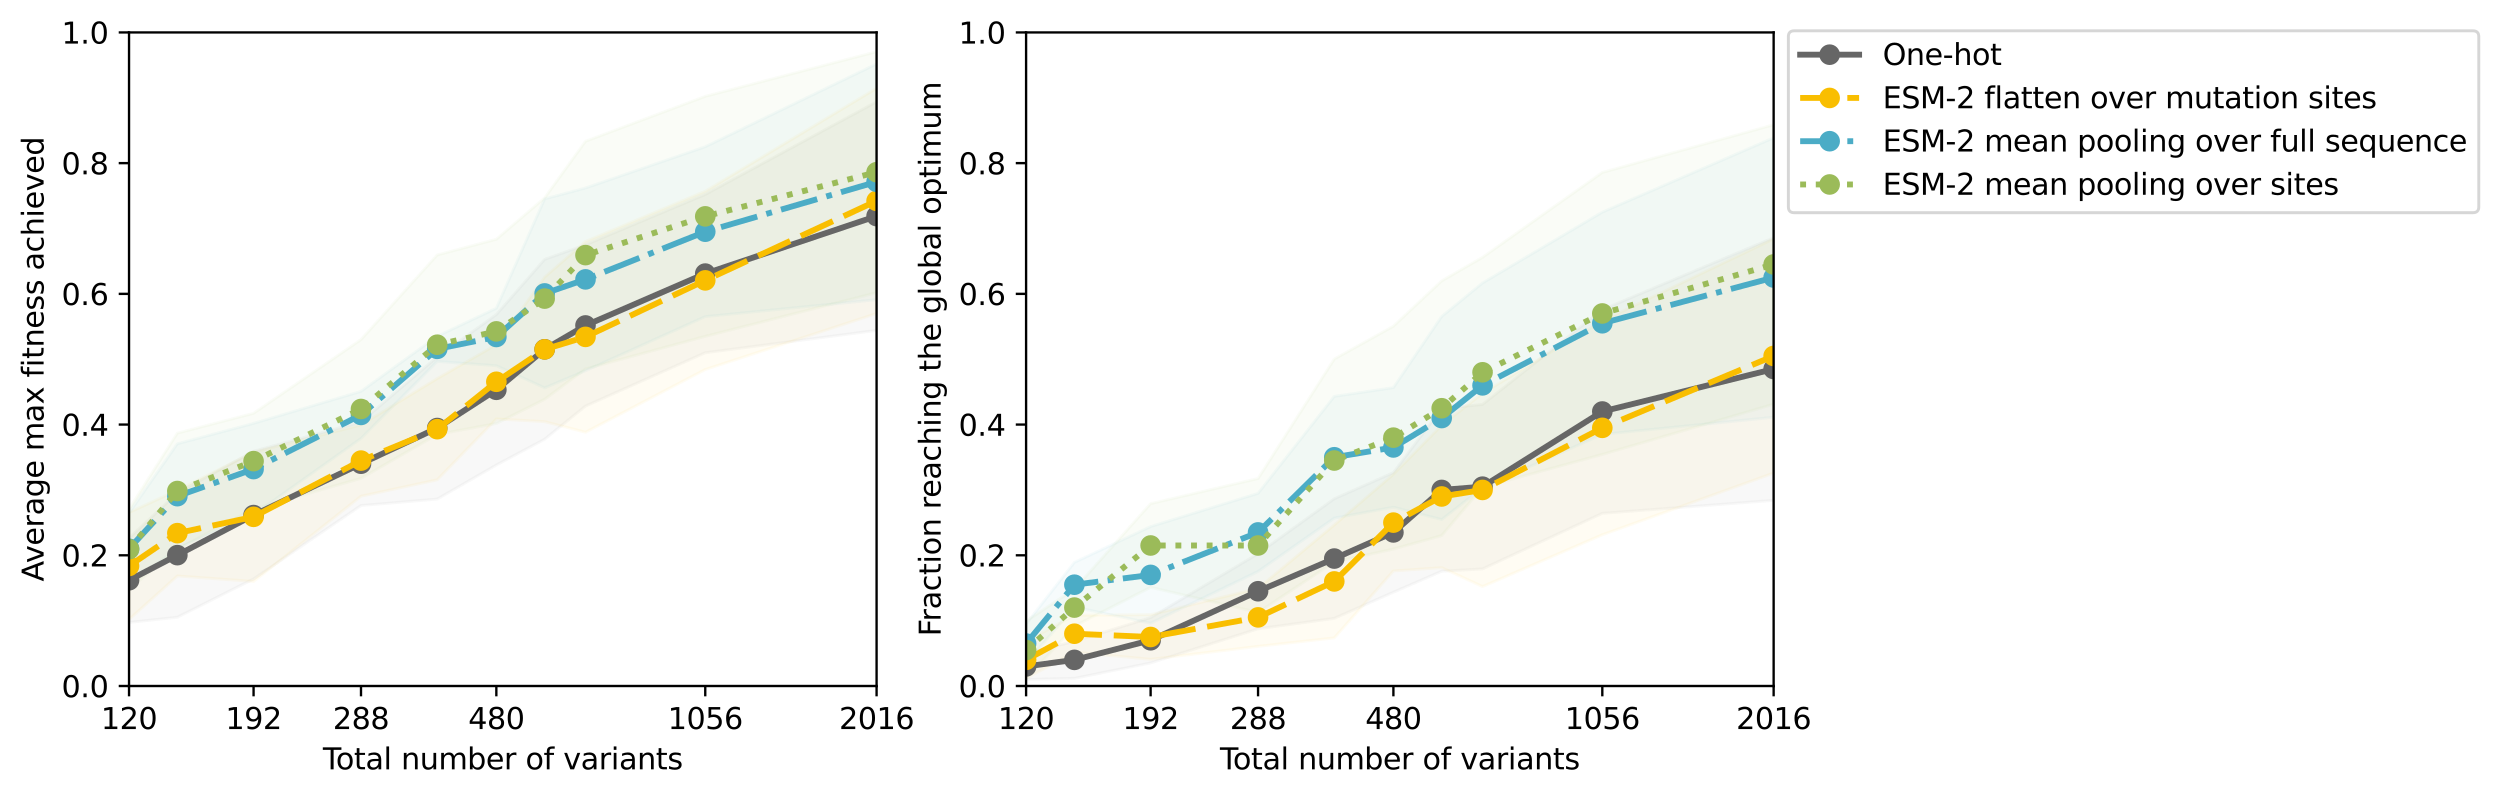 <?xml version="1.0" encoding="utf-8" standalone="no"?>
<!DOCTYPE svg PUBLIC "-//W3C//DTD SVG 1.1//EN"
  "http://www.w3.org/Graphics/SVG/1.1/DTD/svg11.dtd">
<svg xmlns:xlink="http://www.w3.org/1999/xlink" width="848.231pt" height="270.315pt" viewBox="0 0 848.231 270.315" xmlns="http://www.w3.org/2000/svg" version="1.1">
 <defs>
  <style type="text/css">*{stroke-linejoin: round; stroke-linecap: butt}</style>
 </defs>
 <g id="figure_1">
  <g id="patch_1">
   <path d="M 0 270.315 
L 848.231 270.315 
L 848.231 0 
L 0 0 
z
" style="fill: #ffffff"/>
  </g>
  <g id="axes_1">
   <g id="patch_2">
    <path d="M 43.781 232.759 
L 297.418 232.759 
L 297.418 10.999 
L 43.781 10.999 
z
" style="fill: #ffffff"/>
   </g>
   <g id="FillBetweenPolyCollection_1">
    <defs>
     <path id="m06305767f1" d="M 43.781 -87.748 
L 43.781 -59.129 
L 60.172 -60.895 
L 86.034 -73.893 
L 122.484 -98.803 
L 148.346 -100.992 
L 168.406 -112.544 
L 184.797 -121.292 
L 198.655 -132.534 
L 239.287 -150.639 
L 297.418 -158.222 
L 297.418 -235.77 
L 297.418 -235.77 
L 239.287 -204.337 
L 198.655 -187.246 
L 184.797 -182.312 
L 168.406 -163.573 
L 148.346 -149.186 
L 122.484 -127.163 
L 86.034 -117.221 
L 60.172 -103.023 
L 43.781 -87.748 
z
" style="stroke: #666666; stroke-opacity: 0.05"/>
    </defs>
    <g clip-path="url(#p1680559f34)">
     <use xlink:href="#m06305767f1" x="0" y="270.315" style="fill: #666666; fill-opacity: 0.05; stroke: #666666; stroke-opacity: 0.05"/>
    </g>
   </g>
   <g id="FillBetweenPolyCollection_2">
    <defs>
     <path id="m3c579f5a55" d="M 43.781 -96.444 
L 43.781 -60.128 
L 60.172 -74.885 
L 86.034 -73.033 
L 122.484 -101.948 
L 148.346 -107.529 
L 168.406 -128.177 
L 184.797 -127.251 
L 198.655 -123.656 
L 239.287 -144.934 
L 297.418 -163.951 
L 297.418 -240.363 
L 297.418 -240.363 
L 239.287 -205.439 
L 198.655 -188.374 
L 184.797 -176.3 
L 168.406 -153.384 
L 148.346 -141.872 
L 122.484 -126.128 
L 86.034 -116.885 
L 60.172 -103.964 
L 43.781 -96.444 
z
" style="stroke: #f9be00; stroke-opacity: 0.05"/>
    </defs>
    <g clip-path="url(#p1680559f34)">
     <use xlink:href="#m3c579f5a55" x="0" y="270.315" style="fill: #f9be00; fill-opacity: 0.05; stroke: #f9be00; stroke-opacity: 0.05"/>
    </g>
   </g>
   <g id="FillBetweenPolyCollection_3">
    <defs>
     <path id="m4727fa8c37" d="M 43.781 -96.23 
L 43.781 -72.029 
L 60.172 -84.212 
L 86.034 -95.658 
L 122.484 -121.546 
L 148.346 -147.687 
L 168.406 -146.22 
L 184.797 -138.696 
L 198.655 -144.523 
L 239.287 -162.881 
L 297.418 -168.632 
L 297.418 -248.627 
L 297.418 -248.627 
L 239.287 -220.515 
L 198.655 -206.526 
L 184.797 -202.82 
L 168.406 -165.739 
L 148.346 -156.218 
L 122.484 -137.525 
L 86.034 -126.663 
L 60.172 -119.733 
L 43.781 -96.23 
z
" style="stroke: #4bacc6; stroke-opacity: 0.05"/>
    </defs>
    <g clip-path="url(#p1680559f34)">
     <use xlink:href="#m4727fa8c37" x="0" y="270.315" style="fill: #4bacc6; fill-opacity: 0.05; stroke: #4bacc6; stroke-opacity: 0.05"/>
    </g>
   </g>
   <g id="FillBetweenPolyCollection_4">
    <defs>
     <path id="mabe061ca76" d="M 43.781 -97.55 
L 43.781 -70.399 
L 60.172 -84.078 
L 86.034 -97.62 
L 122.484 -108.009 
L 148.346 -122.898 
L 168.406 -126.622 
L 184.797 -134.827 
L 198.655 -145.135 
L 239.287 -156.187 
L 297.418 -171.013 
L 297.418 -252.782 
L 297.418 -252.782 
L 239.287 -237.627 
L 198.655 -222.382 
L 184.797 -203.177 
L 168.406 -189.142 
L 148.346 -183.807 
L 122.484 -155.088 
L 86.034 -130.092 
L 60.172 -123.353 
L 43.781 -97.55 
z
" style="stroke: #9bbb59; stroke-opacity: 0.05"/>
    </defs>
    <g clip-path="url(#p1680559f34)">
     <use xlink:href="#mabe061ca76" x="0" y="270.315" style="fill: #9bbb59; fill-opacity: 0.05; stroke: #9bbb59; stroke-opacity: 0.05"/>
    </g>
   </g>
   <g id="matplotlib.axis_1">
    <g id="xtick_1">
     <g id="line2d_1">
      <defs>
       <path id="mb7dbfc7b1c" d="M 0 0 
L 0 3.5 
" style="stroke: #000000; stroke-width: 0.8"/>
      </defs>
      <g>
       <use xlink:href="#mb7dbfc7b1c" x="43.781" y="232.759" style="stroke: #000000; stroke-width: 0.8"/>
      </g>
     </g>
     <g id="text_1">
      <!-- 120 -->
      <g transform="translate(34.237 247.358) scale(0.1 -0.1)">
       <defs>
        <path id="DejaVuSans-31" d="M 794 531 
L 1825 531 
L 1825 4091 
L 703 3866 
L 703 4441 
L 1819 4666 
L 2450 4666 
L 2450 531 
L 3481 531 
L 3481 0 
L 794 0 
L 794 531 
z
" transform="scale(0.016)"/>
        <path id="DejaVuSans-32" d="M 1228 531 
L 3431 531 
L 3431 0 
L 469 0 
L 469 531 
Q 828 903 1448 1529 
Q 2069 2156 2228 2338 
Q 2531 2678 2651 2914 
Q 2772 3150 2772 3378 
Q 2772 3750 2511 3984 
Q 2250 4219 1831 4219 
Q 1534 4219 1204 4116 
Q 875 4013 500 3803 
L 500 4441 
Q 881 4594 1212 4672 
Q 1544 4750 1819 4750 
Q 2544 4750 2975 4387 
Q 3406 4025 3406 3419 
Q 3406 3131 3298 2873 
Q 3191 2616 2906 2266 
Q 2828 2175 2409 1742 
Q 1991 1309 1228 531 
z
" transform="scale(0.016)"/>
        <path id="DejaVuSans-30" d="M 2034 4250 
Q 1547 4250 1301 3770 
Q 1056 3291 1056 2328 
Q 1056 1369 1301 889 
Q 1547 409 2034 409 
Q 2525 409 2770 889 
Q 3016 1369 3016 2328 
Q 3016 3291 2770 3770 
Q 2525 4250 2034 4250 
z
M 2034 4750 
Q 2819 4750 3233 4129 
Q 3647 3509 3647 2328 
Q 3647 1150 3233 529 
Q 2819 -91 2034 -91 
Q 1250 -91 836 529 
Q 422 1150 422 2328 
Q 422 3509 836 4129 
Q 1250 4750 2034 4750 
z
" transform="scale(0.016)"/>
       </defs>
       <use xlink:href="#DejaVuSans-31"/>
       <use xlink:href="#DejaVuSans-32" transform="translate(63.623 0)"/>
       <use xlink:href="#DejaVuSans-30" transform="translate(127.246 0)"/>
      </g>
     </g>
    </g>
    <g id="xtick_2">
     <g id="line2d_2">
      <g>
       <use xlink:href="#mb7dbfc7b1c" x="86.034" y="232.759" style="stroke: #000000; stroke-width: 0.8"/>
      </g>
     </g>
     <g id="text_2">
      <!-- 192 -->
      <g transform="translate(76.49 247.358) scale(0.1 -0.1)">
       <defs>
        <path id="DejaVuSans-39" d="M 703 97 
L 703 672 
Q 941 559 1184 500 
Q 1428 441 1663 441 
Q 2288 441 2617 861 
Q 2947 1281 2994 2138 
Q 2813 1869 2534 1725 
Q 2256 1581 1919 1581 
Q 1219 1581 811 2004 
Q 403 2428 403 3163 
Q 403 3881 828 4315 
Q 1253 4750 1959 4750 
Q 2769 4750 3195 4129 
Q 3622 3509 3622 2328 
Q 3622 1225 3098 567 
Q 2575 -91 1691 -91 
Q 1453 -91 1209 -44 
Q 966 3 703 97 
z
M 1959 2075 
Q 2384 2075 2632 2365 
Q 2881 2656 2881 3163 
Q 2881 3666 2632 3958 
Q 2384 4250 1959 4250 
Q 1534 4250 1286 3958 
Q 1038 3666 1038 3163 
Q 1038 2656 1286 2365 
Q 1534 2075 1959 2075 
z
" transform="scale(0.016)"/>
       </defs>
       <use xlink:href="#DejaVuSans-31"/>
       <use xlink:href="#DejaVuSans-39" transform="translate(63.623 0)"/>
       <use xlink:href="#DejaVuSans-32" transform="translate(127.246 0)"/>
      </g>
     </g>
    </g>
    <g id="xtick_3">
     <g id="line2d_3">
      <g>
       <use xlink:href="#mb7dbfc7b1c" x="122.484" y="232.759" style="stroke: #000000; stroke-width: 0.8"/>
      </g>
     </g>
     <g id="text_3">
      <!-- 288 -->
      <g transform="translate(112.94 247.358) scale(0.1 -0.1)">
       <defs>
        <path id="DejaVuSans-38" d="M 2034 2216 
Q 1584 2216 1326 1975 
Q 1069 1734 1069 1313 
Q 1069 891 1326 650 
Q 1584 409 2034 409 
Q 2484 409 2743 651 
Q 3003 894 3003 1313 
Q 3003 1734 2745 1975 
Q 2488 2216 2034 2216 
z
M 1403 2484 
Q 997 2584 770 2862 
Q 544 3141 544 3541 
Q 544 4100 942 4425 
Q 1341 4750 2034 4750 
Q 2731 4750 3128 4425 
Q 3525 4100 3525 3541 
Q 3525 3141 3298 2862 
Q 3072 2584 2669 2484 
Q 3125 2378 3379 2068 
Q 3634 1759 3634 1313 
Q 3634 634 3220 271 
Q 2806 -91 2034 -91 
Q 1263 -91 848 271 
Q 434 634 434 1313 
Q 434 1759 690 2068 
Q 947 2378 1403 2484 
z
M 1172 3481 
Q 1172 3119 1398 2916 
Q 1625 2713 2034 2713 
Q 2441 2713 2670 2916 
Q 2900 3119 2900 3481 
Q 2900 3844 2670 4047 
Q 2441 4250 2034 4250 
Q 1625 4250 1398 4047 
Q 1172 3844 1172 3481 
z
" transform="scale(0.016)"/>
       </defs>
       <use xlink:href="#DejaVuSans-32"/>
       <use xlink:href="#DejaVuSans-38" transform="translate(63.623 0)"/>
       <use xlink:href="#DejaVuSans-38" transform="translate(127.246 0)"/>
      </g>
     </g>
    </g>
    <g id="xtick_4">
     <g id="line2d_4">
      <g>
       <use xlink:href="#mb7dbfc7b1c" x="168.406" y="232.759" style="stroke: #000000; stroke-width: 0.8"/>
      </g>
     </g>
     <g id="text_4">
      <!-- 480 -->
      <g transform="translate(158.863 247.358) scale(0.1 -0.1)">
       <defs>
        <path id="DejaVuSans-34" d="M 2419 4116 
L 825 1625 
L 2419 1625 
L 2419 4116 
z
M 2253 4666 
L 3047 4666 
L 3047 1625 
L 3713 1625 
L 3713 1100 
L 3047 1100 
L 3047 0 
L 2419 0 
L 2419 1100 
L 313 1100 
L 313 1709 
L 2253 4666 
z
" transform="scale(0.016)"/>
       </defs>
       <use xlink:href="#DejaVuSans-34"/>
       <use xlink:href="#DejaVuSans-38" transform="translate(63.623 0)"/>
       <use xlink:href="#DejaVuSans-30" transform="translate(127.246 0)"/>
      </g>
     </g>
    </g>
    <g id="xtick_5">
     <g id="line2d_5">
      <g>
       <use xlink:href="#mb7dbfc7b1c" x="239.287" y="232.759" style="stroke: #000000; stroke-width: 0.8"/>
      </g>
     </g>
     <g id="text_5">
      <!-- 1056 -->
      <g transform="translate(226.562 247.358) scale(0.1 -0.1)">
       <defs>
        <path id="DejaVuSans-35" d="M 691 4666 
L 3169 4666 
L 3169 4134 
L 1269 4134 
L 1269 2991 
Q 1406 3038 1543 3061 
Q 1681 3084 1819 3084 
Q 2600 3084 3056 2656 
Q 3513 2228 3513 1497 
Q 3513 744 3044 326 
Q 2575 -91 1722 -91 
Q 1428 -91 1123 -41 
Q 819 9 494 109 
L 494 744 
Q 775 591 1075 516 
Q 1375 441 1709 441 
Q 2250 441 2565 725 
Q 2881 1009 2881 1497 
Q 2881 1984 2565 2268 
Q 2250 2553 1709 2553 
Q 1456 2553 1204 2497 
Q 953 2441 691 2322 
L 691 4666 
z
" transform="scale(0.016)"/>
        <path id="DejaVuSans-36" d="M 2113 2584 
Q 1688 2584 1439 2293 
Q 1191 2003 1191 1497 
Q 1191 994 1439 701 
Q 1688 409 2113 409 
Q 2538 409 2786 701 
Q 3034 994 3034 1497 
Q 3034 2003 2786 2293 
Q 2538 2584 2113 2584 
z
M 3366 4563 
L 3366 3988 
Q 3128 4100 2886 4159 
Q 2644 4219 2406 4219 
Q 1781 4219 1451 3797 
Q 1122 3375 1075 2522 
Q 1259 2794 1537 2939 
Q 1816 3084 2150 3084 
Q 2853 3084 3261 2657 
Q 3669 2231 3669 1497 
Q 3669 778 3244 343 
Q 2819 -91 2113 -91 
Q 1303 -91 875 529 
Q 447 1150 447 2328 
Q 447 3434 972 4092 
Q 1497 4750 2381 4750 
Q 2619 4750 2861 4703 
Q 3103 4656 3366 4563 
z
" transform="scale(0.016)"/>
       </defs>
       <use xlink:href="#DejaVuSans-31"/>
       <use xlink:href="#DejaVuSans-30" transform="translate(63.623 0)"/>
       <use xlink:href="#DejaVuSans-35" transform="translate(127.246 0)"/>
       <use xlink:href="#DejaVuSans-36" transform="translate(190.869 0)"/>
      </g>
     </g>
    </g>
    <g id="xtick_6">
     <g id="line2d_6">
      <g>
       <use xlink:href="#mb7dbfc7b1c" x="297.418" y="232.759" style="stroke: #000000; stroke-width: 0.8"/>
      </g>
     </g>
     <g id="text_6">
      <!-- 2016 -->
      <g transform="translate(284.693 247.358) scale(0.1 -0.1)">
       <use xlink:href="#DejaVuSans-32"/>
       <use xlink:href="#DejaVuSans-30" transform="translate(63.623 0)"/>
       <use xlink:href="#DejaVuSans-31" transform="translate(127.246 0)"/>
       <use xlink:href="#DejaVuSans-36" transform="translate(190.869 0)"/>
      </g>
     </g>
    </g>
    <g id="text_7">
     <!-- Total number of variants -->
     <g transform="translate(109.556 261.036) scale(0.1 -0.1)">
      <defs>
       <path id="DejaVuSans-54" d="M -19 4666 
L 3928 4666 
L 3928 4134 
L 2272 4134 
L 2272 0 
L 1638 0 
L 1638 4134 
L -19 4134 
L -19 4666 
z
" transform="scale(0.016)"/>
       <path id="DejaVuSans-6f" d="M 1959 3097 
Q 1497 3097 1228 2736 
Q 959 2375 959 1747 
Q 959 1119 1226 758 
Q 1494 397 1959 397 
Q 2419 397 2687 759 
Q 2956 1122 2956 1747 
Q 2956 2369 2687 2733 
Q 2419 3097 1959 3097 
z
M 1959 3584 
Q 2709 3584 3137 3096 
Q 3566 2609 3566 1747 
Q 3566 888 3137 398 
Q 2709 -91 1959 -91 
Q 1206 -91 779 398 
Q 353 888 353 1747 
Q 353 2609 779 3096 
Q 1206 3584 1959 3584 
z
" transform="scale(0.016)"/>
       <path id="DejaVuSans-74" d="M 1172 4494 
L 1172 3500 
L 2356 3500 
L 2356 3053 
L 1172 3053 
L 1172 1153 
Q 1172 725 1289 603 
Q 1406 481 1766 481 
L 2356 481 
L 2356 0 
L 1766 0 
Q 1100 0 847 248 
Q 594 497 594 1153 
L 594 3053 
L 172 3053 
L 172 3500 
L 594 3500 
L 594 4494 
L 1172 4494 
z
" transform="scale(0.016)"/>
       <path id="DejaVuSans-61" d="M 2194 1759 
Q 1497 1759 1228 1600 
Q 959 1441 959 1056 
Q 959 750 1161 570 
Q 1363 391 1709 391 
Q 2188 391 2477 730 
Q 2766 1069 2766 1631 
L 2766 1759 
L 2194 1759 
z
M 3341 1997 
L 3341 0 
L 2766 0 
L 2766 531 
Q 2569 213 2275 61 
Q 1981 -91 1556 -91 
Q 1019 -91 701 211 
Q 384 513 384 1019 
Q 384 1609 779 1909 
Q 1175 2209 1959 2209 
L 2766 2209 
L 2766 2266 
Q 2766 2663 2505 2880 
Q 2244 3097 1772 3097 
Q 1472 3097 1187 3025 
Q 903 2953 641 2809 
L 641 3341 
Q 956 3463 1253 3523 
Q 1550 3584 1831 3584 
Q 2591 3584 2966 3190 
Q 3341 2797 3341 1997 
z
" transform="scale(0.016)"/>
       <path id="DejaVuSans-6c" d="M 603 4863 
L 1178 4863 
L 1178 0 
L 603 0 
L 603 4863 
z
" transform="scale(0.016)"/>
       <path id="DejaVuSans-20" transform="scale(0.016)"/>
       <path id="DejaVuSans-6e" d="M 3513 2113 
L 3513 0 
L 2938 0 
L 2938 2094 
Q 2938 2591 2744 2837 
Q 2550 3084 2163 3084 
Q 1697 3084 1428 2787 
Q 1159 2491 1159 1978 
L 1159 0 
L 581 0 
L 581 3500 
L 1159 3500 
L 1159 2956 
Q 1366 3272 1645 3428 
Q 1925 3584 2291 3584 
Q 2894 3584 3203 3211 
Q 3513 2838 3513 2113 
z
" transform="scale(0.016)"/>
       <path id="DejaVuSans-75" d="M 544 1381 
L 544 3500 
L 1119 3500 
L 1119 1403 
Q 1119 906 1312 657 
Q 1506 409 1894 409 
Q 2359 409 2629 706 
Q 2900 1003 2900 1516 
L 2900 3500 
L 3475 3500 
L 3475 0 
L 2900 0 
L 2900 538 
Q 2691 219 2414 64 
Q 2138 -91 1772 -91 
Q 1169 -91 856 284 
Q 544 659 544 1381 
z
M 1991 3584 
L 1991 3584 
z
" transform="scale(0.016)"/>
       <path id="DejaVuSans-6d" d="M 3328 2828 
Q 3544 3216 3844 3400 
Q 4144 3584 4550 3584 
Q 5097 3584 5394 3201 
Q 5691 2819 5691 2113 
L 5691 0 
L 5113 0 
L 5113 2094 
Q 5113 2597 4934 2840 
Q 4756 3084 4391 3084 
Q 3944 3084 3684 2787 
Q 3425 2491 3425 1978 
L 3425 0 
L 2847 0 
L 2847 2094 
Q 2847 2600 2669 2842 
Q 2491 3084 2119 3084 
Q 1678 3084 1418 2786 
Q 1159 2488 1159 1978 
L 1159 0 
L 581 0 
L 581 3500 
L 1159 3500 
L 1159 2956 
Q 1356 3278 1631 3431 
Q 1906 3584 2284 3584 
Q 2666 3584 2933 3390 
Q 3200 3197 3328 2828 
z
" transform="scale(0.016)"/>
       <path id="DejaVuSans-62" d="M 3116 1747 
Q 3116 2381 2855 2742 
Q 2594 3103 2138 3103 
Q 1681 3103 1420 2742 
Q 1159 2381 1159 1747 
Q 1159 1113 1420 752 
Q 1681 391 2138 391 
Q 2594 391 2855 752 
Q 3116 1113 3116 1747 
z
M 1159 2969 
Q 1341 3281 1617 3432 
Q 1894 3584 2278 3584 
Q 2916 3584 3314 3078 
Q 3713 2572 3713 1747 
Q 3713 922 3314 415 
Q 2916 -91 2278 -91 
Q 1894 -91 1617 61 
Q 1341 213 1159 525 
L 1159 0 
L 581 0 
L 581 4863 
L 1159 4863 
L 1159 2969 
z
" transform="scale(0.016)"/>
       <path id="DejaVuSans-65" d="M 3597 1894 
L 3597 1613 
L 953 1613 
Q 991 1019 1311 708 
Q 1631 397 2203 397 
Q 2534 397 2845 478 
Q 3156 559 3463 722 
L 3463 178 
Q 3153 47 2828 -22 
Q 2503 -91 2169 -91 
Q 1331 -91 842 396 
Q 353 884 353 1716 
Q 353 2575 817 3079 
Q 1281 3584 2069 3584 
Q 2775 3584 3186 3129 
Q 3597 2675 3597 1894 
z
M 3022 2063 
Q 3016 2534 2758 2815 
Q 2500 3097 2075 3097 
Q 1594 3097 1305 2825 
Q 1016 2553 972 2059 
L 3022 2063 
z
" transform="scale(0.016)"/>
       <path id="DejaVuSans-72" d="M 2631 2963 
Q 2534 3019 2420 3045 
Q 2306 3072 2169 3072 
Q 1681 3072 1420 2755 
Q 1159 2438 1159 1844 
L 1159 0 
L 581 0 
L 581 3500 
L 1159 3500 
L 1159 2956 
Q 1341 3275 1631 3429 
Q 1922 3584 2338 3584 
Q 2397 3584 2469 3576 
Q 2541 3569 2628 3553 
L 2631 2963 
z
" transform="scale(0.016)"/>
       <path id="DejaVuSans-66" d="M 2375 4863 
L 2375 4384 
L 1825 4384 
Q 1516 4384 1395 4259 
Q 1275 4134 1275 3809 
L 1275 3500 
L 2222 3500 
L 2222 3053 
L 1275 3053 
L 1275 0 
L 697 0 
L 697 3053 
L 147 3053 
L 147 3500 
L 697 3500 
L 697 3744 
Q 697 4328 969 4595 
Q 1241 4863 1831 4863 
L 2375 4863 
z
" transform="scale(0.016)"/>
       <path id="DejaVuSans-76" d="M 191 3500 
L 800 3500 
L 1894 563 
L 2988 3500 
L 3597 3500 
L 2284 0 
L 1503 0 
L 191 3500 
z
" transform="scale(0.016)"/>
       <path id="DejaVuSans-69" d="M 603 3500 
L 1178 3500 
L 1178 0 
L 603 0 
L 603 3500 
z
M 603 4863 
L 1178 4863 
L 1178 4134 
L 603 4134 
L 603 4863 
z
" transform="scale(0.016)"/>
       <path id="DejaVuSans-73" d="M 2834 3397 
L 2834 2853 
Q 2591 2978 2328 3040 
Q 2066 3103 1784 3103 
Q 1356 3103 1142 2972 
Q 928 2841 928 2578 
Q 928 2378 1081 2264 
Q 1234 2150 1697 2047 
L 1894 2003 
Q 2506 1872 2764 1633 
Q 3022 1394 3022 966 
Q 3022 478 2636 193 
Q 2250 -91 1575 -91 
Q 1294 -91 989 -36 
Q 684 19 347 128 
L 347 722 
Q 666 556 975 473 
Q 1284 391 1588 391 
Q 1994 391 2212 530 
Q 2431 669 2431 922 
Q 2431 1156 2273 1281 
Q 2116 1406 1581 1522 
L 1381 1569 
Q 847 1681 609 1914 
Q 372 2147 372 2553 
Q 372 3047 722 3315 
Q 1072 3584 1716 3584 
Q 2034 3584 2315 3537 
Q 2597 3491 2834 3397 
z
" transform="scale(0.016)"/>
      </defs>
      <use xlink:href="#DejaVuSans-54"/>
      <use xlink:href="#DejaVuSans-6f" transform="translate(44.084 0)"/>
      <use xlink:href="#DejaVuSans-74" transform="translate(105.266 0)"/>
      <use xlink:href="#DejaVuSans-61" transform="translate(144.475 0)"/>
      <use xlink:href="#DejaVuSans-6c" transform="translate(205.754 0)"/>
      <use xlink:href="#DejaVuSans-20" transform="translate(233.537 0)"/>
      <use xlink:href="#DejaVuSans-6e" transform="translate(265.324 0)"/>
      <use xlink:href="#DejaVuSans-75" transform="translate(328.703 0)"/>
      <use xlink:href="#DejaVuSans-6d" transform="translate(392.082 0)"/>
      <use xlink:href="#DejaVuSans-62" transform="translate(489.494 0)"/>
      <use xlink:href="#DejaVuSans-65" transform="translate(552.971 0)"/>
      <use xlink:href="#DejaVuSans-72" transform="translate(614.494 0)"/>
      <use xlink:href="#DejaVuSans-20" transform="translate(655.607 0)"/>
      <use xlink:href="#DejaVuSans-6f" transform="translate(687.395 0)"/>
      <use xlink:href="#DejaVuSans-66" transform="translate(748.576 0)"/>
      <use xlink:href="#DejaVuSans-20" transform="translate(783.781 0)"/>
      <use xlink:href="#DejaVuSans-76" transform="translate(815.568 0)"/>
      <use xlink:href="#DejaVuSans-61" transform="translate(874.748 0)"/>
      <use xlink:href="#DejaVuSans-72" transform="translate(936.027 0)"/>
      <use xlink:href="#DejaVuSans-69" transform="translate(977.141 0)"/>
      <use xlink:href="#DejaVuSans-61" transform="translate(1004.924 0)"/>
      <use xlink:href="#DejaVuSans-6e" transform="translate(1066.203 0)"/>
      <use xlink:href="#DejaVuSans-74" transform="translate(1129.582 0)"/>
      <use xlink:href="#DejaVuSans-73" transform="translate(1168.791 0)"/>
     </g>
    </g>
   </g>
   <g id="matplotlib.axis_2">
    <g id="ytick_1">
     <g id="line2d_7">
      <defs>
       <path id="m30c09909a1" d="M 0 0 
L -3.5 0 
" style="stroke: #000000; stroke-width: 0.8"/>
      </defs>
      <g>
       <use xlink:href="#m30c09909a1" x="43.781" y="232.759" style="stroke: #000000; stroke-width: 0.8"/>
      </g>
     </g>
     <g id="text_8">
      <!-- 0.0 -->
      <g transform="translate(20.878 236.558) scale(0.1 -0.1)">
       <defs>
        <path id="DejaVuSans-2e" d="M 684 794 
L 1344 794 
L 1344 0 
L 684 0 
L 684 794 
z
" transform="scale(0.016)"/>
       </defs>
       <use xlink:href="#DejaVuSans-30"/>
       <use xlink:href="#DejaVuSans-2e" transform="translate(63.623 0)"/>
       <use xlink:href="#DejaVuSans-30" transform="translate(95.41 0)"/>
      </g>
     </g>
    </g>
    <g id="ytick_2">
     <g id="line2d_8">
      <g>
       <use xlink:href="#m30c09909a1" x="43.781" y="188.407" style="stroke: #000000; stroke-width: 0.8"/>
      </g>
     </g>
     <g id="text_9">
      <!-- 0.2 -->
      <g transform="translate(20.878 192.206) scale(0.1 -0.1)">
       <use xlink:href="#DejaVuSans-30"/>
       <use xlink:href="#DejaVuSans-2e" transform="translate(63.623 0)"/>
       <use xlink:href="#DejaVuSans-32" transform="translate(95.41 0)"/>
      </g>
     </g>
    </g>
    <g id="ytick_3">
     <g id="line2d_9">
      <g>
       <use xlink:href="#m30c09909a1" x="43.781" y="144.055" style="stroke: #000000; stroke-width: 0.8"/>
      </g>
     </g>
     <g id="text_10">
      <!-- 0.4 -->
      <g transform="translate(20.878 147.854) scale(0.1 -0.1)">
       <use xlink:href="#DejaVuSans-30"/>
       <use xlink:href="#DejaVuSans-2e" transform="translate(63.623 0)"/>
       <use xlink:href="#DejaVuSans-34" transform="translate(95.41 0)"/>
      </g>
     </g>
    </g>
    <g id="ytick_4">
     <g id="line2d_10">
      <g>
       <use xlink:href="#m30c09909a1" x="43.781" y="99.703" style="stroke: #000000; stroke-width: 0.8"/>
      </g>
     </g>
     <g id="text_11">
      <!-- 0.6 -->
      <g transform="translate(20.878 103.502) scale(0.1 -0.1)">
       <use xlink:href="#DejaVuSans-30"/>
       <use xlink:href="#DejaVuSans-2e" transform="translate(63.623 0)"/>
       <use xlink:href="#DejaVuSans-36" transform="translate(95.41 0)"/>
      </g>
     </g>
    </g>
    <g id="ytick_5">
     <g id="line2d_11">
      <g>
       <use xlink:href="#m30c09909a1" x="43.781" y="55.351" style="stroke: #000000; stroke-width: 0.8"/>
      </g>
     </g>
     <g id="text_12">
      <!-- 0.8 -->
      <g transform="translate(20.878 59.15) scale(0.1 -0.1)">
       <use xlink:href="#DejaVuSans-30"/>
       <use xlink:href="#DejaVuSans-2e" transform="translate(63.623 0)"/>
       <use xlink:href="#DejaVuSans-38" transform="translate(95.41 0)"/>
      </g>
     </g>
    </g>
    <g id="ytick_6">
     <g id="line2d_12">
      <g>
       <use xlink:href="#m30c09909a1" x="43.781" y="10.999" style="stroke: #000000; stroke-width: 0.8"/>
      </g>
     </g>
     <g id="text_13">
      <!-- 1.0 -->
      <g transform="translate(20.878 14.798) scale(0.1 -0.1)">
       <use xlink:href="#DejaVuSans-31"/>
       <use xlink:href="#DejaVuSans-2e" transform="translate(63.623 0)"/>
       <use xlink:href="#DejaVuSans-30" transform="translate(95.41 0)"/>
      </g>
     </g>
    </g>
    <g id="text_14">
     <!-- Average max fitness achieved -->
     <g transform="translate(14.798 197.295) rotate(-90) scale(0.1 -0.1)">
      <defs>
       <path id="DejaVuSans-41" d="M 2188 4044 
L 1331 1722 
L 3047 1722 
L 2188 4044 
z
M 1831 4666 
L 2547 4666 
L 4325 0 
L 3669 0 
L 3244 1197 
L 1141 1197 
L 716 0 
L 50 0 
L 1831 4666 
z
" transform="scale(0.016)"/>
       <path id="DejaVuSans-67" d="M 2906 1791 
Q 2906 2416 2648 2759 
Q 2391 3103 1925 3103 
Q 1463 3103 1205 2759 
Q 947 2416 947 1791 
Q 947 1169 1205 825 
Q 1463 481 1925 481 
Q 2391 481 2648 825 
Q 2906 1169 2906 1791 
z
M 3481 434 
Q 3481 -459 3084 -895 
Q 2688 -1331 1869 -1331 
Q 1566 -1331 1297 -1286 
Q 1028 -1241 775 -1147 
L 775 -588 
Q 1028 -725 1275 -790 
Q 1522 -856 1778 -856 
Q 2344 -856 2625 -561 
Q 2906 -266 2906 331 
L 2906 616 
Q 2728 306 2450 153 
Q 2172 0 1784 0 
Q 1141 0 747 490 
Q 353 981 353 1791 
Q 353 2603 747 3093 
Q 1141 3584 1784 3584 
Q 2172 3584 2450 3431 
Q 2728 3278 2906 2969 
L 2906 3500 
L 3481 3500 
L 3481 434 
z
" transform="scale(0.016)"/>
       <path id="DejaVuSans-78" d="M 3513 3500 
L 2247 1797 
L 3578 0 
L 2900 0 
L 1881 1375 
L 863 0 
L 184 0 
L 1544 1831 
L 300 3500 
L 978 3500 
L 1906 2253 
L 2834 3500 
L 3513 3500 
z
" transform="scale(0.016)"/>
       <path id="DejaVuSans-63" d="M 3122 3366 
L 3122 2828 
Q 2878 2963 2633 3030 
Q 2388 3097 2138 3097 
Q 1578 3097 1268 2742 
Q 959 2388 959 1747 
Q 959 1106 1268 751 
Q 1578 397 2138 397 
Q 2388 397 2633 464 
Q 2878 531 3122 666 
L 3122 134 
Q 2881 22 2623 -34 
Q 2366 -91 2075 -91 
Q 1284 -91 818 406 
Q 353 903 353 1747 
Q 353 2603 823 3093 
Q 1294 3584 2113 3584 
Q 2378 3584 2631 3529 
Q 2884 3475 3122 3366 
z
" transform="scale(0.016)"/>
       <path id="DejaVuSans-68" d="M 3513 2113 
L 3513 0 
L 2938 0 
L 2938 2094 
Q 2938 2591 2744 2837 
Q 2550 3084 2163 3084 
Q 1697 3084 1428 2787 
Q 1159 2491 1159 1978 
L 1159 0 
L 581 0 
L 581 4863 
L 1159 4863 
L 1159 2956 
Q 1366 3272 1645 3428 
Q 1925 3584 2291 3584 
Q 2894 3584 3203 3211 
Q 3513 2838 3513 2113 
z
" transform="scale(0.016)"/>
       <path id="DejaVuSans-64" d="M 2906 2969 
L 2906 4863 
L 3481 4863 
L 3481 0 
L 2906 0 
L 2906 525 
Q 2725 213 2448 61 
Q 2172 -91 1784 -91 
Q 1150 -91 751 415 
Q 353 922 353 1747 
Q 353 2572 751 3078 
Q 1150 3584 1784 3584 
Q 2172 3584 2448 3432 
Q 2725 3281 2906 2969 
z
M 947 1747 
Q 947 1113 1208 752 
Q 1469 391 1925 391 
Q 2381 391 2643 752 
Q 2906 1113 2906 1747 
Q 2906 2381 2643 2742 
Q 2381 3103 1925 3103 
Q 1469 3103 1208 2742 
Q 947 2381 947 1747 
z
" transform="scale(0.016)"/>
      </defs>
      <use xlink:href="#DejaVuSans-41"/>
      <use xlink:href="#DejaVuSans-76" transform="translate(62.533 0)"/>
      <use xlink:href="#DejaVuSans-65" transform="translate(121.713 0)"/>
      <use xlink:href="#DejaVuSans-72" transform="translate(183.236 0)"/>
      <use xlink:href="#DejaVuSans-61" transform="translate(224.35 0)"/>
      <use xlink:href="#DejaVuSans-67" transform="translate(285.629 0)"/>
      <use xlink:href="#DejaVuSans-65" transform="translate(349.105 0)"/>
      <use xlink:href="#DejaVuSans-20" transform="translate(410.629 0)"/>
      <use xlink:href="#DejaVuSans-6d" transform="translate(442.416 0)"/>
      <use xlink:href="#DejaVuSans-61" transform="translate(539.828 0)"/>
      <use xlink:href="#DejaVuSans-78" transform="translate(601.107 0)"/>
      <use xlink:href="#DejaVuSans-20" transform="translate(660.287 0)"/>
      <use xlink:href="#DejaVuSans-66" transform="translate(692.074 0)"/>
      <use xlink:href="#DejaVuSans-69" transform="translate(727.279 0)"/>
      <use xlink:href="#DejaVuSans-74" transform="translate(755.062 0)"/>
      <use xlink:href="#DejaVuSans-6e" transform="translate(794.271 0)"/>
      <use xlink:href="#DejaVuSans-65" transform="translate(857.65 0)"/>
      <use xlink:href="#DejaVuSans-73" transform="translate(919.174 0)"/>
      <use xlink:href="#DejaVuSans-73" transform="translate(971.273 0)"/>
      <use xlink:href="#DejaVuSans-20" transform="translate(1023.373 0)"/>
      <use xlink:href="#DejaVuSans-61" transform="translate(1055.16 0)"/>
      <use xlink:href="#DejaVuSans-63" transform="translate(1116.439 0)"/>
      <use xlink:href="#DejaVuSans-68" transform="translate(1171.42 0)"/>
      <use xlink:href="#DejaVuSans-69" transform="translate(1234.799 0)"/>
      <use xlink:href="#DejaVuSans-65" transform="translate(1262.582 0)"/>
      <use xlink:href="#DejaVuSans-76" transform="translate(1324.105 0)"/>
      <use xlink:href="#DejaVuSans-65" transform="translate(1383.285 0)"/>
      <use xlink:href="#DejaVuSans-64" transform="translate(1444.809 0)"/>
     </g>
    </g>
   </g>
   <g id="line2d_13">
    <path d="M 43.781 196.877 
L 60.172 188.357 
L 86.034 174.759 
L 122.484 157.332 
L 148.346 145.227 
L 168.406 132.257 
L 184.797 118.513 
L 198.655 110.425 
L 239.287 92.828 
L 297.418 73.319 
" clip-path="url(#p1680559f34)" style="fill: none; stroke: #666666; stroke-width: 2; stroke-linecap: square"/>
    <defs>
     <path id="m52ec81d5f5" d="M 0 3 
C 0.796 3 1.559 2.684 2.121 2.121 
C 2.684 1.559 3 0.796 3 0 
C 3 -0.796 2.684 -1.559 2.121 -2.121 
C 1.559 -2.684 0.796 -3 0 -3 
C -0.796 -3 -1.559 -2.684 -2.121 -2.121 
C -2.684 -1.559 -3 -0.796 -3 0 
C -3 0.796 -2.684 1.559 -2.121 2.121 
C -1.559 2.684 -0.796 3 0 3 
z
" style="stroke: #666666"/>
    </defs>
    <g clip-path="url(#p1680559f34)">
     <use xlink:href="#m52ec81d5f5" x="43.781" y="196.877" style="fill: #666666; stroke: #666666"/>
     <use xlink:href="#m52ec81d5f5" x="60.172" y="188.357" style="fill: #666666; stroke: #666666"/>
     <use xlink:href="#m52ec81d5f5" x="86.034" y="174.759" style="fill: #666666; stroke: #666666"/>
     <use xlink:href="#m52ec81d5f5" x="122.484" y="157.332" style="fill: #666666; stroke: #666666"/>
     <use xlink:href="#m52ec81d5f5" x="148.346" y="145.227" style="fill: #666666; stroke: #666666"/>
     <use xlink:href="#m52ec81d5f5" x="168.406" y="132.257" style="fill: #666666; stroke: #666666"/>
     <use xlink:href="#m52ec81d5f5" x="184.797" y="118.513" style="fill: #666666; stroke: #666666"/>
     <use xlink:href="#m52ec81d5f5" x="198.655" y="110.425" style="fill: #666666; stroke: #666666"/>
     <use xlink:href="#m52ec81d5f5" x="239.287" y="92.828" style="fill: #666666; stroke: #666666"/>
     <use xlink:href="#m52ec81d5f5" x="297.418" y="73.319" style="fill: #666666; stroke: #666666"/>
    </g>
   </g>
   <g id="line2d_14">
    <path d="M 43.781 192.029 
L 60.172 180.891 
L 86.034 175.356 
L 122.484 156.277 
L 148.346 145.615 
L 168.406 129.535 
L 184.797 118.54 
L 198.655 114.301 
L 239.287 95.129 
L 297.418 68.159 
" clip-path="url(#p1680559f34)" style="fill: none; stroke-dasharray: 12,4; stroke-dashoffset: 0; stroke: #f9be00; stroke-width: 2"/>
    <defs>
     <path id="mb8617b5105" d="M 0 3 
C 0.796 3 1.559 2.684 2.121 2.121 
C 2.684 1.559 3 0.796 3 0 
C 3 -0.796 2.684 -1.559 2.121 -2.121 
C 1.559 -2.684 0.796 -3 0 -3 
C -0.796 -3 -1.559 -2.684 -2.121 -2.121 
C -2.684 -1.559 -3 -0.796 -3 0 
C -3 0.796 -2.684 1.559 -2.121 2.121 
C -1.559 2.684 -0.796 3 0 3 
z
" style="stroke: #f9be00"/>
    </defs>
    <g clip-path="url(#p1680559f34)">
     <use xlink:href="#mb8617b5105" x="43.781" y="192.029" style="fill: #f9be00; stroke: #f9be00"/>
     <use xlink:href="#mb8617b5105" x="60.172" y="180.891" style="fill: #f9be00; stroke: #f9be00"/>
     <use xlink:href="#mb8617b5105" x="86.034" y="175.356" style="fill: #f9be00; stroke: #f9be00"/>
     <use xlink:href="#mb8617b5105" x="122.484" y="156.277" style="fill: #f9be00; stroke: #f9be00"/>
     <use xlink:href="#mb8617b5105" x="148.346" y="145.615" style="fill: #f9be00; stroke: #f9be00"/>
     <use xlink:href="#mb8617b5105" x="168.406" y="129.535" style="fill: #f9be00; stroke: #f9be00"/>
     <use xlink:href="#mb8617b5105" x="184.797" y="118.54" style="fill: #f9be00; stroke: #f9be00"/>
     <use xlink:href="#mb8617b5105" x="198.655" y="114.301" style="fill: #f9be00; stroke: #f9be00"/>
     <use xlink:href="#mb8617b5105" x="239.287" y="95.129" style="fill: #f9be00; stroke: #f9be00"/>
     <use xlink:href="#mb8617b5105" x="297.418" y="68.159" style="fill: #f9be00; stroke: #f9be00"/>
    </g>
   </g>
   <g id="line2d_15">
    <path d="M 43.781 186.186 
L 60.172 168.343 
L 86.034 159.155 
L 122.484 140.78 
L 148.346 118.363 
L 168.406 114.336 
L 184.797 99.558 
L 198.655 94.791 
L 239.287 78.617 
L 297.418 61.686 
" clip-path="url(#p1680559f34)" style="fill: none; stroke-dasharray: 12.8,3.2,2,3.2; stroke-dashoffset: 0; stroke: #4bacc6; stroke-width: 2"/>
    <defs>
     <path id="m2c544da37b" d="M 0 3 
C 0.796 3 1.559 2.684 2.121 2.121 
C 2.684 1.559 3 0.796 3 0 
C 3 -0.796 2.684 -1.559 2.121 -2.121 
C 1.559 -2.684 0.796 -3 0 -3 
C -0.796 -3 -1.559 -2.684 -2.121 -2.121 
C -2.684 -1.559 -3 -0.796 -3 0 
C -3 0.796 -2.684 1.559 -2.121 2.121 
C -1.559 2.684 -0.796 3 0 3 
z
" style="stroke: #4bacc6"/>
    </defs>
    <g clip-path="url(#p1680559f34)">
     <use xlink:href="#m2c544da37b" x="43.781" y="186.186" style="fill: #4bacc6; stroke: #4bacc6"/>
     <use xlink:href="#m2c544da37b" x="60.172" y="168.343" style="fill: #4bacc6; stroke: #4bacc6"/>
     <use xlink:href="#m2c544da37b" x="86.034" y="159.155" style="fill: #4bacc6; stroke: #4bacc6"/>
     <use xlink:href="#m2c544da37b" x="122.484" y="140.78" style="fill: #4bacc6; stroke: #4bacc6"/>
     <use xlink:href="#m2c544da37b" x="148.346" y="118.363" style="fill: #4bacc6; stroke: #4bacc6"/>
     <use xlink:href="#m2c544da37b" x="168.406" y="114.336" style="fill: #4bacc6; stroke: #4bacc6"/>
     <use xlink:href="#m2c544da37b" x="184.797" y="99.558" style="fill: #4bacc6; stroke: #4bacc6"/>
     <use xlink:href="#m2c544da37b" x="198.655" y="94.791" style="fill: #4bacc6; stroke: #4bacc6"/>
     <use xlink:href="#m2c544da37b" x="239.287" y="78.617" style="fill: #4bacc6; stroke: #4bacc6"/>
     <use xlink:href="#m2c544da37b" x="297.418" y="61.686" style="fill: #4bacc6; stroke: #4bacc6"/>
    </g>
   </g>
   <g id="line2d_16">
    <path d="M 43.781 186.341 
L 60.172 166.6 
L 86.034 156.459 
L 122.484 138.767 
L 148.346 116.963 
L 168.406 112.434 
L 184.797 101.313 
L 198.655 86.557 
L 239.287 73.408 
L 297.418 58.418 
" clip-path="url(#p1680559f34)" style="fill: none; stroke-dasharray: 2,3.3; stroke-dashoffset: 0; stroke: #9bbb59; stroke-width: 2"/>
    <defs>
     <path id="m41c0e5b88d" d="M 0 3 
C 0.796 3 1.559 2.684 2.121 2.121 
C 2.684 1.559 3 0.796 3 0 
C 3 -0.796 2.684 -1.559 2.121 -2.121 
C 1.559 -2.684 0.796 -3 0 -3 
C -0.796 -3 -1.559 -2.684 -2.121 -2.121 
C -2.684 -1.559 -3 -0.796 -3 0 
C -3 0.796 -2.684 1.559 -2.121 2.121 
C -1.559 2.684 -0.796 3 0 3 
z
" style="stroke: #9bbb59"/>
    </defs>
    <g clip-path="url(#p1680559f34)">
     <use xlink:href="#m41c0e5b88d" x="43.781" y="186.341" style="fill: #9bbb59; stroke: #9bbb59"/>
     <use xlink:href="#m41c0e5b88d" x="60.172" y="166.6" style="fill: #9bbb59; stroke: #9bbb59"/>
     <use xlink:href="#m41c0e5b88d" x="86.034" y="156.459" style="fill: #9bbb59; stroke: #9bbb59"/>
     <use xlink:href="#m41c0e5b88d" x="122.484" y="138.767" style="fill: #9bbb59; stroke: #9bbb59"/>
     <use xlink:href="#m41c0e5b88d" x="148.346" y="116.963" style="fill: #9bbb59; stroke: #9bbb59"/>
     <use xlink:href="#m41c0e5b88d" x="168.406" y="112.434" style="fill: #9bbb59; stroke: #9bbb59"/>
     <use xlink:href="#m41c0e5b88d" x="184.797" y="101.313" style="fill: #9bbb59; stroke: #9bbb59"/>
     <use xlink:href="#m41c0e5b88d" x="198.655" y="86.557" style="fill: #9bbb59; stroke: #9bbb59"/>
     <use xlink:href="#m41c0e5b88d" x="239.287" y="73.408" style="fill: #9bbb59; stroke: #9bbb59"/>
     <use xlink:href="#m41c0e5b88d" x="297.418" y="58.418" style="fill: #9bbb59; stroke: #9bbb59"/>
    </g>
   </g>
   <g id="patch_3">
    <path d="M 43.781 232.759 
L 43.781 10.999 
" style="fill: none; stroke: #000000; stroke-width: 0.8; stroke-linejoin: miter; stroke-linecap: square"/>
   </g>
   <g id="patch_4">
    <path d="M 297.418 232.759 
L 297.418 10.999 
" style="fill: none; stroke: #000000; stroke-width: 0.8; stroke-linejoin: miter; stroke-linecap: square"/>
   </g>
   <g id="patch_5">
    <path d="M 43.781 232.759 
L 297.418 232.759 
" style="fill: none; stroke: #000000; stroke-width: 0.8; stroke-linejoin: miter; stroke-linecap: square"/>
   </g>
   <g id="patch_6">
    <path d="M 43.781 10.999 
L 297.418 10.999 
" style="fill: none; stroke: #000000; stroke-width: 0.8; stroke-linejoin: miter; stroke-linecap: square"/>
   </g>
  </g>
  <g id="axes_2">
   <g id="patch_7">
    <path d="M 348.145 232.759 
L 601.781 232.759 
L 601.781 10.999 
L 348.145 10.999 
z
" style="fill: #ffffff"/>
   </g>
   <g id="FillBetweenPolyCollection_5">
    <defs>
     <path id="mc7e4566c62" d="M 348.145 -48.644 
L 348.145 -39.774 
L 364.535 -40.154 
L 390.397 -45.397 
L 426.848 -56.972 
L 452.71 -60.515 
L 472.77 -69.386 
L 489.16 -76.505 
L 503.018 -77.289 
L 543.651 -96.15 
L 601.781 -100.555 
L 601.781 -189.665 
L 601.781 -189.665 
L 543.651 -165.241 
L 503.018 -133.097 
L 489.16 -131.663 
L 472.77 -109.954 
L 452.71 -101.084 
L 426.848 -82.451 
L 390.397 -60.761 
L 364.535 -52.699 
L 348.145 -48.644 
z
" style="stroke: #666666; stroke-opacity: 0.05"/>
    </defs>
    <g clip-path="url(#p4d3a80b318)">
     <use xlink:href="#mc7e4566c62" x="0" y="270.315" style="fill: #666666; fill-opacity: 0.05; stroke: #666666; stroke-opacity: 0.05"/>
    </g>
   </g>
   <g id="FillBetweenPolyCollection_6">
    <defs>
     <path id="m33669559f7" d="M 348.145 -52.699 
L 348.145 -40.154 
L 364.535 -49.025 
L 390.397 -46.614 
L 426.848 -51.007 
L 452.71 -53.876 
L 472.77 -76.6 
L 489.16 -77.709 
L 503.018 -71.292 
L 543.651 -88.87 
L 601.781 -109.813 
L 601.781 -189.277 
L 601.781 -189.277 
L 543.651 -161.433 
L 503.018 -136.877 
L 489.16 -126.024 
L 472.77 -109.392 
L 452.71 -92.2 
L 426.848 -70.675 
L 390.397 -61.763 
L 364.535 -61.569 
L 348.145 -52.699 
z
" style="stroke: #f9be00; stroke-opacity: 0.05"/>
    </defs>
    <g clip-path="url(#p4d3a80b318)">
     <use xlink:href="#m33669559f7" x="0" y="270.315" style="fill: #f9be00; fill-opacity: 0.05; stroke: #f9be00; stroke-opacity: 0.05"/>
    </g>
   </g>
   <g id="FillBetweenPolyCollection_7">
    <defs>
     <path id="m16a0d0b72d" d="M 348.145 -58.623 
L 348.145 -45.318 
L 364.535 -64.355 
L 390.397 -58.859 
L 426.848 -76.426 
L 452.71 -94.528 
L 472.77 -98.214 
L 489.16 -94.028 
L 503.018 -104.831 
L 543.651 -122.934 
L 601.781 -128.749 
L 601.781 -223.563 
L 601.781 -223.563 
L 543.651 -198.332 
L 503.018 -174.3 
L 489.16 -162.928 
L 472.77 -138.783 
L 452.71 -135.817 
L 426.848 -102.914 
L 390.397 -91.652 
L 364.535 -79.504 
L 348.145 -58.623 
z
" style="stroke: #4bacc6; stroke-opacity: 0.05"/>
    </defs>
    <g clip-path="url(#p4d3a80b318)">
     <use xlink:href="#m16a0d0b72d" x="0" y="270.315" style="fill: #4bacc6; fill-opacity: 0.05; stroke: #4bacc6; stroke-opacity: 0.05"/>
    </g>
   </g>
   <g id="FillBetweenPolyCollection_8">
    <defs>
     <path id="m8f5000b252" d="M 348.145 -59.587 
L 348.145 -39.919 
L 364.535 -57.895 
L 390.397 -71.035 
L 426.848 -62.511 
L 452.71 -79.637 
L 472.77 -84.017 
L 489.16 -88.594 
L 503.018 -104.998 
L 543.651 -116.122 
L 601.781 -133.185 
L 601.781 -227.998 
L 601.781 -227.998 
L 543.651 -211.797 
L 503.018 -183.004 
L 489.16 -175.014 
L 472.77 -159.633 
L 452.71 -148.49 
L 426.848 -107.958 
L 390.397 -99.434 
L 364.535 -70.44 
L 348.145 -59.587 
z
" style="stroke: #9bbb59; stroke-opacity: 0.05"/>
    </defs>
    <g clip-path="url(#p4d3a80b318)">
     <use xlink:href="#m8f5000b252" x="0" y="270.315" style="fill: #9bbb59; fill-opacity: 0.05; stroke: #9bbb59; stroke-opacity: 0.05"/>
    </g>
   </g>
   <g id="matplotlib.axis_3">
    <g id="xtick_7">
     <g id="line2d_17">
      <g>
       <use xlink:href="#mb7dbfc7b1c" x="348.145" y="232.759" style="stroke: #000000; stroke-width: 0.8"/>
      </g>
     </g>
     <g id="text_15">
      <!-- 120 -->
      <g transform="translate(338.601 247.358) scale(0.1 -0.1)">
       <use xlink:href="#DejaVuSans-31"/>
       <use xlink:href="#DejaVuSans-32" transform="translate(63.623 0)"/>
       <use xlink:href="#DejaVuSans-30" transform="translate(127.246 0)"/>
      </g>
     </g>
    </g>
    <g id="xtick_8">
     <g id="line2d_18">
      <g>
       <use xlink:href="#mb7dbfc7b1c" x="390.397" y="232.759" style="stroke: #000000; stroke-width: 0.8"/>
      </g>
     </g>
     <g id="text_16">
      <!-- 192 -->
      <g transform="translate(380.854 247.358) scale(0.1 -0.1)">
       <use xlink:href="#DejaVuSans-31"/>
       <use xlink:href="#DejaVuSans-39" transform="translate(63.623 0)"/>
       <use xlink:href="#DejaVuSans-32" transform="translate(127.246 0)"/>
      </g>
     </g>
    </g>
    <g id="xtick_9">
     <g id="line2d_19">
      <g>
       <use xlink:href="#mb7dbfc7b1c" x="426.848" y="232.759" style="stroke: #000000; stroke-width: 0.8"/>
      </g>
     </g>
     <g id="text_17">
      <!-- 288 -->
      <g transform="translate(417.304 247.358) scale(0.1 -0.1)">
       <use xlink:href="#DejaVuSans-32"/>
       <use xlink:href="#DejaVuSans-38" transform="translate(63.623 0)"/>
       <use xlink:href="#DejaVuSans-38" transform="translate(127.246 0)"/>
      </g>
     </g>
    </g>
    <g id="xtick_10">
     <g id="line2d_20">
      <g>
       <use xlink:href="#mb7dbfc7b1c" x="472.77" y="232.759" style="stroke: #000000; stroke-width: 0.8"/>
      </g>
     </g>
     <g id="text_18">
      <!-- 480 -->
      <g transform="translate(463.226 247.358) scale(0.1 -0.1)">
       <use xlink:href="#DejaVuSans-34"/>
       <use xlink:href="#DejaVuSans-38" transform="translate(63.623 0)"/>
       <use xlink:href="#DejaVuSans-30" transform="translate(127.246 0)"/>
      </g>
     </g>
    </g>
    <g id="xtick_11">
     <g id="line2d_21">
      <g>
       <use xlink:href="#mb7dbfc7b1c" x="543.651" y="232.759" style="stroke: #000000; stroke-width: 0.8"/>
      </g>
     </g>
     <g id="text_19">
      <!-- 1056 -->
      <g transform="translate(530.926 247.358) scale(0.1 -0.1)">
       <use xlink:href="#DejaVuSans-31"/>
       <use xlink:href="#DejaVuSans-30" transform="translate(63.623 0)"/>
       <use xlink:href="#DejaVuSans-35" transform="translate(127.246 0)"/>
       <use xlink:href="#DejaVuSans-36" transform="translate(190.869 0)"/>
      </g>
     </g>
    </g>
    <g id="xtick_12">
     <g id="line2d_22">
      <g>
       <use xlink:href="#mb7dbfc7b1c" x="601.781" y="232.759" style="stroke: #000000; stroke-width: 0.8"/>
      </g>
     </g>
     <g id="text_20">
      <!-- 2016 -->
      <g transform="translate(589.056 247.358) scale(0.1 -0.1)">
       <use xlink:href="#DejaVuSans-32"/>
       <use xlink:href="#DejaVuSans-30" transform="translate(63.623 0)"/>
       <use xlink:href="#DejaVuSans-31" transform="translate(127.246 0)"/>
       <use xlink:href="#DejaVuSans-36" transform="translate(190.869 0)"/>
      </g>
     </g>
    </g>
    <g id="text_21">
     <!-- Total number of variants -->
     <g transform="translate(413.92 261.036) scale(0.1 -0.1)">
      <use xlink:href="#DejaVuSans-54"/>
      <use xlink:href="#DejaVuSans-6f" transform="translate(44.084 0)"/>
      <use xlink:href="#DejaVuSans-74" transform="translate(105.266 0)"/>
      <use xlink:href="#DejaVuSans-61" transform="translate(144.475 0)"/>
      <use xlink:href="#DejaVuSans-6c" transform="translate(205.754 0)"/>
      <use xlink:href="#DejaVuSans-20" transform="translate(233.537 0)"/>
      <use xlink:href="#DejaVuSans-6e" transform="translate(265.324 0)"/>
      <use xlink:href="#DejaVuSans-75" transform="translate(328.703 0)"/>
      <use xlink:href="#DejaVuSans-6d" transform="translate(392.082 0)"/>
      <use xlink:href="#DejaVuSans-62" transform="translate(489.494 0)"/>
      <use xlink:href="#DejaVuSans-65" transform="translate(552.971 0)"/>
      <use xlink:href="#DejaVuSans-72" transform="translate(614.494 0)"/>
      <use xlink:href="#DejaVuSans-20" transform="translate(655.607 0)"/>
      <use xlink:href="#DejaVuSans-6f" transform="translate(687.395 0)"/>
      <use xlink:href="#DejaVuSans-66" transform="translate(748.576 0)"/>
      <use xlink:href="#DejaVuSans-20" transform="translate(783.781 0)"/>
      <use xlink:href="#DejaVuSans-76" transform="translate(815.568 0)"/>
      <use xlink:href="#DejaVuSans-61" transform="translate(874.748 0)"/>
      <use xlink:href="#DejaVuSans-72" transform="translate(936.027 0)"/>
      <use xlink:href="#DejaVuSans-69" transform="translate(977.141 0)"/>
      <use xlink:href="#DejaVuSans-61" transform="translate(1004.924 0)"/>
      <use xlink:href="#DejaVuSans-6e" transform="translate(1066.203 0)"/>
      <use xlink:href="#DejaVuSans-74" transform="translate(1129.582 0)"/>
      <use xlink:href="#DejaVuSans-73" transform="translate(1168.791 0)"/>
     </g>
    </g>
   </g>
   <g id="matplotlib.axis_4">
    <g id="ytick_7">
     <g id="line2d_23">
      <g>
       <use xlink:href="#m30c09909a1" x="348.145" y="232.759" style="stroke: #000000; stroke-width: 0.8"/>
      </g>
     </g>
     <g id="text_22">
      <!-- 0.0 -->
      <g transform="translate(325.242 236.558) scale(0.1 -0.1)">
       <use xlink:href="#DejaVuSans-30"/>
       <use xlink:href="#DejaVuSans-2e" transform="translate(63.623 0)"/>
       <use xlink:href="#DejaVuSans-30" transform="translate(95.41 0)"/>
      </g>
     </g>
    </g>
    <g id="ytick_8">
     <g id="line2d_24">
      <g>
       <use xlink:href="#m30c09909a1" x="348.145" y="188.407" style="stroke: #000000; stroke-width: 0.8"/>
      </g>
     </g>
     <g id="text_23">
      <!-- 0.2 -->
      <g transform="translate(325.242 192.206) scale(0.1 -0.1)">
       <use xlink:href="#DejaVuSans-30"/>
       <use xlink:href="#DejaVuSans-2e" transform="translate(63.623 0)"/>
       <use xlink:href="#DejaVuSans-32" transform="translate(95.41 0)"/>
      </g>
     </g>
    </g>
    <g id="ytick_9">
     <g id="line2d_25">
      <g>
       <use xlink:href="#m30c09909a1" x="348.145" y="144.055" style="stroke: #000000; stroke-width: 0.8"/>
      </g>
     </g>
     <g id="text_24">
      <!-- 0.4 -->
      <g transform="translate(325.242 147.854) scale(0.1 -0.1)">
       <use xlink:href="#DejaVuSans-30"/>
       <use xlink:href="#DejaVuSans-2e" transform="translate(63.623 0)"/>
       <use xlink:href="#DejaVuSans-34" transform="translate(95.41 0)"/>
      </g>
     </g>
    </g>
    <g id="ytick_10">
     <g id="line2d_26">
      <g>
       <use xlink:href="#m30c09909a1" x="348.145" y="99.703" style="stroke: #000000; stroke-width: 0.8"/>
      </g>
     </g>
     <g id="text_25">
      <!-- 0.6 -->
      <g transform="translate(325.242 103.502) scale(0.1 -0.1)">
       <use xlink:href="#DejaVuSans-30"/>
       <use xlink:href="#DejaVuSans-2e" transform="translate(63.623 0)"/>
       <use xlink:href="#DejaVuSans-36" transform="translate(95.41 0)"/>
      </g>
     </g>
    </g>
    <g id="ytick_11">
     <g id="line2d_27">
      <g>
       <use xlink:href="#m30c09909a1" x="348.145" y="55.351" style="stroke: #000000; stroke-width: 0.8"/>
      </g>
     </g>
     <g id="text_26">
      <!-- 0.8 -->
      <g transform="translate(325.242 59.15) scale(0.1 -0.1)">
       <use xlink:href="#DejaVuSans-30"/>
       <use xlink:href="#DejaVuSans-2e" transform="translate(63.623 0)"/>
       <use xlink:href="#DejaVuSans-38" transform="translate(95.41 0)"/>
      </g>
     </g>
    </g>
    <g id="ytick_12">
     <g id="line2d_28">
      <g>
       <use xlink:href="#m30c09909a1" x="348.145" y="10.999" style="stroke: #000000; stroke-width: 0.8"/>
      </g>
     </g>
     <g id="text_27">
      <!-- 1.0 -->
      <g transform="translate(325.242 14.798) scale(0.1 -0.1)">
       <use xlink:href="#DejaVuSans-31"/>
       <use xlink:href="#DejaVuSans-2e" transform="translate(63.623 0)"/>
       <use xlink:href="#DejaVuSans-30" transform="translate(95.41 0)"/>
      </g>
     </g>
    </g>
    <g id="text_28">
     <!-- Fraction reaching the global optimum -->
     <g transform="translate(319.162 215.876) rotate(-90) scale(0.1 -0.1)">
      <defs>
       <path id="DejaVuSans-46" d="M 628 4666 
L 3309 4666 
L 3309 4134 
L 1259 4134 
L 1259 2759 
L 3109 2759 
L 3109 2228 
L 1259 2228 
L 1259 0 
L 628 0 
L 628 4666 
z
" transform="scale(0.016)"/>
       <path id="DejaVuSans-70" d="M 1159 525 
L 1159 -1331 
L 581 -1331 
L 581 3500 
L 1159 3500 
L 1159 2969 
Q 1341 3281 1617 3432 
Q 1894 3584 2278 3584 
Q 2916 3584 3314 3078 
Q 3713 2572 3713 1747 
Q 3713 922 3314 415 
Q 2916 -91 2278 -91 
Q 1894 -91 1617 61 
Q 1341 213 1159 525 
z
M 3116 1747 
Q 3116 2381 2855 2742 
Q 2594 3103 2138 3103 
Q 1681 3103 1420 2742 
Q 1159 2381 1159 1747 
Q 1159 1113 1420 752 
Q 1681 391 2138 391 
Q 2594 391 2855 752 
Q 3116 1113 3116 1747 
z
" transform="scale(0.016)"/>
      </defs>
      <use xlink:href="#DejaVuSans-46"/>
      <use xlink:href="#DejaVuSans-72" transform="translate(50.27 0)"/>
      <use xlink:href="#DejaVuSans-61" transform="translate(91.383 0)"/>
      <use xlink:href="#DejaVuSans-63" transform="translate(152.662 0)"/>
      <use xlink:href="#DejaVuSans-74" transform="translate(207.643 0)"/>
      <use xlink:href="#DejaVuSans-69" transform="translate(246.852 0)"/>
      <use xlink:href="#DejaVuSans-6f" transform="translate(274.635 0)"/>
      <use xlink:href="#DejaVuSans-6e" transform="translate(335.816 0)"/>
      <use xlink:href="#DejaVuSans-20" transform="translate(399.195 0)"/>
      <use xlink:href="#DejaVuSans-72" transform="translate(430.982 0)"/>
      <use xlink:href="#DejaVuSans-65" transform="translate(469.846 0)"/>
      <use xlink:href="#DejaVuSans-61" transform="translate(531.369 0)"/>
      <use xlink:href="#DejaVuSans-63" transform="translate(592.648 0)"/>
      <use xlink:href="#DejaVuSans-68" transform="translate(647.629 0)"/>
      <use xlink:href="#DejaVuSans-69" transform="translate(711.008 0)"/>
      <use xlink:href="#DejaVuSans-6e" transform="translate(738.791 0)"/>
      <use xlink:href="#DejaVuSans-67" transform="translate(802.17 0)"/>
      <use xlink:href="#DejaVuSans-20" transform="translate(865.646 0)"/>
      <use xlink:href="#DejaVuSans-74" transform="translate(897.434 0)"/>
      <use xlink:href="#DejaVuSans-68" transform="translate(936.643 0)"/>
      <use xlink:href="#DejaVuSans-65" transform="translate(1000.021 0)"/>
      <use xlink:href="#DejaVuSans-20" transform="translate(1061.545 0)"/>
      <use xlink:href="#DejaVuSans-67" transform="translate(1093.332 0)"/>
      <use xlink:href="#DejaVuSans-6c" transform="translate(1156.809 0)"/>
      <use xlink:href="#DejaVuSans-6f" transform="translate(1184.592 0)"/>
      <use xlink:href="#DejaVuSans-62" transform="translate(1245.773 0)"/>
      <use xlink:href="#DejaVuSans-61" transform="translate(1309.25 0)"/>
      <use xlink:href="#DejaVuSans-6c" transform="translate(1370.529 0)"/>
      <use xlink:href="#DejaVuSans-20" transform="translate(1398.312 0)"/>
      <use xlink:href="#DejaVuSans-6f" transform="translate(1430.1 0)"/>
      <use xlink:href="#DejaVuSans-70" transform="translate(1491.281 0)"/>
      <use xlink:href="#DejaVuSans-74" transform="translate(1554.758 0)"/>
      <use xlink:href="#DejaVuSans-69" transform="translate(1593.967 0)"/>
      <use xlink:href="#DejaVuSans-6d" transform="translate(1621.75 0)"/>
      <use xlink:href="#DejaVuSans-75" transform="translate(1719.162 0)"/>
      <use xlink:href="#DejaVuSans-6d" transform="translate(1782.541 0)"/>
     </g>
    </g>
   </g>
   <g id="line2d_29">
    <path d="M 348.145 226.106 
L 364.535 223.889 
L 390.397 217.236 
L 426.848 200.604 
L 452.71 189.516 
L 472.77 180.646 
L 489.16 166.231 
L 503.018 165.122 
L 543.651 139.62 
L 601.781 125.206 
" clip-path="url(#p4d3a80b318)" style="fill: none; stroke: #666666; stroke-width: 2; stroke-linecap: square"/>
    <g clip-path="url(#p4d3a80b318)">
     <use xlink:href="#m52ec81d5f5" x="348.145" y="226.106" style="fill: #666666; stroke: #666666"/>
     <use xlink:href="#m52ec81d5f5" x="364.535" y="223.889" style="fill: #666666; stroke: #666666"/>
     <use xlink:href="#m52ec81d5f5" x="390.397" y="217.236" style="fill: #666666; stroke: #666666"/>
     <use xlink:href="#m52ec81d5f5" x="426.848" y="200.604" style="fill: #666666; stroke: #666666"/>
     <use xlink:href="#m52ec81d5f5" x="452.71" y="189.516" style="fill: #666666; stroke: #666666"/>
     <use xlink:href="#m52ec81d5f5" x="472.77" y="180.646" style="fill: #666666; stroke: #666666"/>
     <use xlink:href="#m52ec81d5f5" x="489.16" y="166.231" style="fill: #666666; stroke: #666666"/>
     <use xlink:href="#m52ec81d5f5" x="503.018" y="165.122" style="fill: #666666; stroke: #666666"/>
     <use xlink:href="#m52ec81d5f5" x="543.651" y="139.62" style="fill: #666666; stroke: #666666"/>
     <use xlink:href="#m52ec81d5f5" x="601.781" y="125.206" style="fill: #666666; stroke: #666666"/>
    </g>
   </g>
   <g id="line2d_30">
    <path d="M 348.145 223.889 
L 364.535 215.018 
L 390.397 216.127 
L 426.848 209.474 
L 452.71 197.278 
L 472.77 177.319 
L 489.16 168.449 
L 503.018 166.231 
L 543.651 145.164 
L 601.781 120.77 
" clip-path="url(#p4d3a80b318)" style="fill: none; stroke-dasharray: 12,4; stroke-dashoffset: 0; stroke: #f9be00; stroke-width: 2"/>
    <g clip-path="url(#p4d3a80b318)">
     <use xlink:href="#mb8617b5105" x="348.145" y="223.889" style="fill: #f9be00; stroke: #f9be00"/>
     <use xlink:href="#mb8617b5105" x="364.535" y="215.018" style="fill: #f9be00; stroke: #f9be00"/>
     <use xlink:href="#mb8617b5105" x="390.397" y="216.127" style="fill: #f9be00; stroke: #f9be00"/>
     <use xlink:href="#mb8617b5105" x="426.848" y="209.474" style="fill: #f9be00; stroke: #f9be00"/>
     <use xlink:href="#mb8617b5105" x="452.71" y="197.278" style="fill: #f9be00; stroke: #f9be00"/>
     <use xlink:href="#mb8617b5105" x="472.77" y="177.319" style="fill: #f9be00; stroke: #f9be00"/>
     <use xlink:href="#mb8617b5105" x="489.16" y="168.449" style="fill: #f9be00; stroke: #f9be00"/>
     <use xlink:href="#mb8617b5105" x="503.018" y="166.231" style="fill: #f9be00; stroke: #f9be00"/>
     <use xlink:href="#mb8617b5105" x="543.651" y="145.164" style="fill: #f9be00; stroke: #f9be00"/>
     <use xlink:href="#mb8617b5105" x="601.781" y="120.77" style="fill: #f9be00; stroke: #f9be00"/>
    </g>
   </g>
   <g id="line2d_31">
    <path d="M 348.145 218.345 
L 364.535 198.386 
L 390.397 195.06 
L 426.848 180.646 
L 452.71 155.143 
L 472.77 151.817 
L 489.16 141.838 
L 503.018 130.75 
L 543.651 109.682 
L 601.781 94.159 
" clip-path="url(#p4d3a80b318)" style="fill: none; stroke-dasharray: 12.8,3.2,2,3.2; stroke-dashoffset: 0; stroke: #4bacc6; stroke-width: 2"/>
    <g clip-path="url(#p4d3a80b318)">
     <use xlink:href="#m2c544da37b" x="348.145" y="218.345" style="fill: #4bacc6; stroke: #4bacc6"/>
     <use xlink:href="#m2c544da37b" x="364.535" y="198.386" style="fill: #4bacc6; stroke: #4bacc6"/>
     <use xlink:href="#m2c544da37b" x="390.397" y="195.06" style="fill: #4bacc6; stroke: #4bacc6"/>
     <use xlink:href="#m2c544da37b" x="426.848" y="180.646" style="fill: #4bacc6; stroke: #4bacc6"/>
     <use xlink:href="#m2c544da37b" x="452.71" y="155.143" style="fill: #4bacc6; stroke: #4bacc6"/>
     <use xlink:href="#m2c544da37b" x="472.77" y="151.817" style="fill: #4bacc6; stroke: #4bacc6"/>
     <use xlink:href="#m2c544da37b" x="489.16" y="141.838" style="fill: #4bacc6; stroke: #4bacc6"/>
     <use xlink:href="#m2c544da37b" x="503.018" y="130.75" style="fill: #4bacc6; stroke: #4bacc6"/>
     <use xlink:href="#m2c544da37b" x="543.651" y="109.682" style="fill: #4bacc6; stroke: #4bacc6"/>
     <use xlink:href="#m2c544da37b" x="601.781" y="94.159" style="fill: #4bacc6; stroke: #4bacc6"/>
    </g>
   </g>
   <g id="line2d_32">
    <path d="M 348.145 220.562 
L 364.535 206.148 
L 390.397 185.081 
L 426.848 185.081 
L 452.71 156.252 
L 472.77 148.49 
L 489.16 138.511 
L 503.018 126.314 
L 543.651 106.356 
L 601.781 89.724 
" clip-path="url(#p4d3a80b318)" style="fill: none; stroke-dasharray: 2,3.3; stroke-dashoffset: 0; stroke: #9bbb59; stroke-width: 2"/>
    <g clip-path="url(#p4d3a80b318)">
     <use xlink:href="#m41c0e5b88d" x="348.145" y="220.562" style="fill: #9bbb59; stroke: #9bbb59"/>
     <use xlink:href="#m41c0e5b88d" x="364.535" y="206.148" style="fill: #9bbb59; stroke: #9bbb59"/>
     <use xlink:href="#m41c0e5b88d" x="390.397" y="185.081" style="fill: #9bbb59; stroke: #9bbb59"/>
     <use xlink:href="#m41c0e5b88d" x="426.848" y="185.081" style="fill: #9bbb59; stroke: #9bbb59"/>
     <use xlink:href="#m41c0e5b88d" x="452.71" y="156.252" style="fill: #9bbb59; stroke: #9bbb59"/>
     <use xlink:href="#m41c0e5b88d" x="472.77" y="148.49" style="fill: #9bbb59; stroke: #9bbb59"/>
     <use xlink:href="#m41c0e5b88d" x="489.16" y="138.511" style="fill: #9bbb59; stroke: #9bbb59"/>
     <use xlink:href="#m41c0e5b88d" x="503.018" y="126.314" style="fill: #9bbb59; stroke: #9bbb59"/>
     <use xlink:href="#m41c0e5b88d" x="543.651" y="106.356" style="fill: #9bbb59; stroke: #9bbb59"/>
     <use xlink:href="#m41c0e5b88d" x="601.781" y="89.724" style="fill: #9bbb59; stroke: #9bbb59"/>
    </g>
   </g>
   <g id="patch_8">
    <path d="M 348.145 232.759 
L 348.145 10.999 
" style="fill: none; stroke: #000000; stroke-width: 0.8; stroke-linejoin: miter; stroke-linecap: square"/>
   </g>
   <g id="patch_9">
    <path d="M 601.781 232.759 
L 601.781 10.999 
" style="fill: none; stroke: #000000; stroke-width: 0.8; stroke-linejoin: miter; stroke-linecap: square"/>
   </g>
   <g id="patch_10">
    <path d="M 348.145 232.759 
L 601.781 232.759 
" style="fill: none; stroke: #000000; stroke-width: 0.8; stroke-linejoin: miter; stroke-linecap: square"/>
   </g>
   <g id="patch_11">
    <path d="M 348.145 10.999 
L 601.781 10.999 
" style="fill: none; stroke: #000000; stroke-width: 0.8; stroke-linejoin: miter; stroke-linecap: square"/>
   </g>
   <g id="legend_1">
    <g id="patch_12">
     <path d="M 608.781 72.168 
L 839.031 72.168 
Q 841.031 72.168 841.031 70.168 
L 841.031 12.455 
Q 841.031 10.455 839.031 10.455 
L 608.781 10.455 
Q 606.781 10.455 606.781 12.455 
L 606.781 70.168 
Q 606.781 72.168 608.781 72.168 
z
" style="fill: #ffffff; opacity: 0.8; stroke: #cccccc; stroke-linejoin: miter"/>
    </g>
    <g id="line2d_33">
     <path d="M 610.781 18.554 
L 620.781 18.554 
L 630.781 18.554 
" style="fill: none; stroke: #666666; stroke-width: 2; stroke-linecap: square"/>
     <g>
      <use xlink:href="#m52ec81d5f5" x="620.781" y="18.554" style="fill: #666666; stroke: #666666"/>
     </g>
    </g>
    <g id="text_29">
     <!-- One-hot -->
     <g transform="translate(638.781 22.054) scale(0.1 -0.1)">
      <defs>
       <path id="DejaVuSans-4f" d="M 2522 4238 
Q 1834 4238 1429 3725 
Q 1025 3213 1025 2328 
Q 1025 1447 1429 934 
Q 1834 422 2522 422 
Q 3209 422 3611 934 
Q 4013 1447 4013 2328 
Q 4013 3213 3611 3725 
Q 3209 4238 2522 4238 
z
M 2522 4750 
Q 3503 4750 4090 4092 
Q 4678 3434 4678 2328 
Q 4678 1225 4090 567 
Q 3503 -91 2522 -91 
Q 1538 -91 948 565 
Q 359 1222 359 2328 
Q 359 3434 948 4092 
Q 1538 4750 2522 4750 
z
" transform="scale(0.016)"/>
       <path id="DejaVuSans-2d" d="M 313 2009 
L 1997 2009 
L 1997 1497 
L 313 1497 
L 313 2009 
z
" transform="scale(0.016)"/>
      </defs>
      <use xlink:href="#DejaVuSans-4f"/>
      <use xlink:href="#DejaVuSans-6e" transform="translate(78.711 0)"/>
      <use xlink:href="#DejaVuSans-65" transform="translate(142.09 0)"/>
      <use xlink:href="#DejaVuSans-2d" transform="translate(203.613 0)"/>
      <use xlink:href="#DejaVuSans-68" transform="translate(239.697 0)"/>
      <use xlink:href="#DejaVuSans-6f" transform="translate(303.076 0)"/>
      <use xlink:href="#DejaVuSans-74" transform="translate(364.258 0)"/>
     </g>
    </g>
    <g id="line2d_34">
     <path d="M 610.781 33.232 
L 620.781 33.232 
L 630.781 33.232 
" style="fill: none; stroke-dasharray: 12,4; stroke-dashoffset: 0; stroke: #f9be00; stroke-width: 2"/>
     <g>
      <use xlink:href="#mb8617b5105" x="620.781" y="33.232" style="fill: #f9be00; stroke: #f9be00"/>
     </g>
    </g>
    <g id="text_30">
     <!-- ESM-2 flatten over mutation sites -->
     <g transform="translate(638.781 36.732) scale(0.1 -0.1)">
      <defs>
       <path id="DejaVuSans-45" d="M 628 4666 
L 3578 4666 
L 3578 4134 
L 1259 4134 
L 1259 2753 
L 3481 2753 
L 3481 2222 
L 1259 2222 
L 1259 531 
L 3634 531 
L 3634 0 
L 628 0 
L 628 4666 
z
" transform="scale(0.016)"/>
       <path id="DejaVuSans-53" d="M 3425 4513 
L 3425 3897 
Q 3066 4069 2747 4153 
Q 2428 4238 2131 4238 
Q 1616 4238 1336 4038 
Q 1056 3838 1056 3469 
Q 1056 3159 1242 3001 
Q 1428 2844 1947 2747 
L 2328 2669 
Q 3034 2534 3370 2195 
Q 3706 1856 3706 1288 
Q 3706 609 3251 259 
Q 2797 -91 1919 -91 
Q 1588 -91 1214 -16 
Q 841 59 441 206 
L 441 856 
Q 825 641 1194 531 
Q 1563 422 1919 422 
Q 2459 422 2753 634 
Q 3047 847 3047 1241 
Q 3047 1584 2836 1778 
Q 2625 1972 2144 2069 
L 1759 2144 
Q 1053 2284 737 2584 
Q 422 2884 422 3419 
Q 422 4038 858 4394 
Q 1294 4750 2059 4750 
Q 2388 4750 2728 4690 
Q 3069 4631 3425 4513 
z
" transform="scale(0.016)"/>
       <path id="DejaVuSans-4d" d="M 628 4666 
L 1569 4666 
L 2759 1491 
L 3956 4666 
L 4897 4666 
L 4897 0 
L 4281 0 
L 4281 4097 
L 3078 897 
L 2444 897 
L 1241 4097 
L 1241 0 
L 628 0 
L 628 4666 
z
" transform="scale(0.016)"/>
      </defs>
      <use xlink:href="#DejaVuSans-45"/>
      <use xlink:href="#DejaVuSans-53" transform="translate(63.184 0)"/>
      <use xlink:href="#DejaVuSans-4d" transform="translate(126.66 0)"/>
      <use xlink:href="#DejaVuSans-2d" transform="translate(212.939 0)"/>
      <use xlink:href="#DejaVuSans-32" transform="translate(249.023 0)"/>
      <use xlink:href="#DejaVuSans-20" transform="translate(312.646 0)"/>
      <use xlink:href="#DejaVuSans-66" transform="translate(344.434 0)"/>
      <use xlink:href="#DejaVuSans-6c" transform="translate(379.639 0)"/>
      <use xlink:href="#DejaVuSans-61" transform="translate(407.422 0)"/>
      <use xlink:href="#DejaVuSans-74" transform="translate(468.701 0)"/>
      <use xlink:href="#DejaVuSans-74" transform="translate(507.91 0)"/>
      <use xlink:href="#DejaVuSans-65" transform="translate(547.119 0)"/>
      <use xlink:href="#DejaVuSans-6e" transform="translate(608.643 0)"/>
      <use xlink:href="#DejaVuSans-20" transform="translate(672.021 0)"/>
      <use xlink:href="#DejaVuSans-6f" transform="translate(703.809 0)"/>
      <use xlink:href="#DejaVuSans-76" transform="translate(764.99 0)"/>
      <use xlink:href="#DejaVuSans-65" transform="translate(824.17 0)"/>
      <use xlink:href="#DejaVuSans-72" transform="translate(885.693 0)"/>
      <use xlink:href="#DejaVuSans-20" transform="translate(926.807 0)"/>
      <use xlink:href="#DejaVuSans-6d" transform="translate(958.594 0)"/>
      <use xlink:href="#DejaVuSans-75" transform="translate(1056.006 0)"/>
      <use xlink:href="#DejaVuSans-74" transform="translate(1119.385 0)"/>
      <use xlink:href="#DejaVuSans-61" transform="translate(1158.594 0)"/>
      <use xlink:href="#DejaVuSans-74" transform="translate(1219.873 0)"/>
      <use xlink:href="#DejaVuSans-69" transform="translate(1259.082 0)"/>
      <use xlink:href="#DejaVuSans-6f" transform="translate(1286.865 0)"/>
      <use xlink:href="#DejaVuSans-6e" transform="translate(1348.047 0)"/>
      <use xlink:href="#DejaVuSans-20" transform="translate(1411.426 0)"/>
      <use xlink:href="#DejaVuSans-73" transform="translate(1443.213 0)"/>
      <use xlink:href="#DejaVuSans-69" transform="translate(1495.312 0)"/>
      <use xlink:href="#DejaVuSans-74" transform="translate(1523.096 0)"/>
      <use xlink:href="#DejaVuSans-65" transform="translate(1562.305 0)"/>
      <use xlink:href="#DejaVuSans-73" transform="translate(1623.828 0)"/>
     </g>
    </g>
    <g id="line2d_35">
     <path d="M 610.781 47.91 
L 620.781 47.91 
L 630.781 47.91 
" style="fill: none; stroke-dasharray: 12.8,3.2,2,3.2; stroke-dashoffset: 0; stroke: #4bacc6; stroke-width: 2"/>
     <g>
      <use xlink:href="#m2c544da37b" x="620.781" y="47.91" style="fill: #4bacc6; stroke: #4bacc6"/>
     </g>
    </g>
    <g id="text_31">
     <!-- ESM-2 mean pooling over full sequence -->
     <g transform="translate(638.781 51.41) scale(0.1 -0.1)">
      <defs>
       <path id="DejaVuSans-71" d="M 947 1747 
Q 947 1113 1208 752 
Q 1469 391 1925 391 
Q 2381 391 2643 752 
Q 2906 1113 2906 1747 
Q 2906 2381 2643 2742 
Q 2381 3103 1925 3103 
Q 1469 3103 1208 2742 
Q 947 2381 947 1747 
z
M 2906 525 
Q 2725 213 2448 61 
Q 2172 -91 1784 -91 
Q 1150 -91 751 415 
Q 353 922 353 1747 
Q 353 2572 751 3078 
Q 1150 3584 1784 3584 
Q 2172 3584 2448 3432 
Q 2725 3281 2906 2969 
L 2906 3500 
L 3481 3500 
L 3481 -1331 
L 2906 -1331 
L 2906 525 
z
" transform="scale(0.016)"/>
      </defs>
      <use xlink:href="#DejaVuSans-45"/>
      <use xlink:href="#DejaVuSans-53" transform="translate(63.184 0)"/>
      <use xlink:href="#DejaVuSans-4d" transform="translate(126.66 0)"/>
      <use xlink:href="#DejaVuSans-2d" transform="translate(212.939 0)"/>
      <use xlink:href="#DejaVuSans-32" transform="translate(249.023 0)"/>
      <use xlink:href="#DejaVuSans-20" transform="translate(312.646 0)"/>
      <use xlink:href="#DejaVuSans-6d" transform="translate(344.434 0)"/>
      <use xlink:href="#DejaVuSans-65" transform="translate(441.846 0)"/>
      <use xlink:href="#DejaVuSans-61" transform="translate(503.369 0)"/>
      <use xlink:href="#DejaVuSans-6e" transform="translate(564.648 0)"/>
      <use xlink:href="#DejaVuSans-20" transform="translate(628.027 0)"/>
      <use xlink:href="#DejaVuSans-70" transform="translate(659.814 0)"/>
      <use xlink:href="#DejaVuSans-6f" transform="translate(723.291 0)"/>
      <use xlink:href="#DejaVuSans-6f" transform="translate(784.473 0)"/>
      <use xlink:href="#DejaVuSans-6c" transform="translate(845.654 0)"/>
      <use xlink:href="#DejaVuSans-69" transform="translate(873.438 0)"/>
      <use xlink:href="#DejaVuSans-6e" transform="translate(901.221 0)"/>
      <use xlink:href="#DejaVuSans-67" transform="translate(964.6 0)"/>
      <use xlink:href="#DejaVuSans-20" transform="translate(1028.076 0)"/>
      <use xlink:href="#DejaVuSans-6f" transform="translate(1059.863 0)"/>
      <use xlink:href="#DejaVuSans-76" transform="translate(1121.045 0)"/>
      <use xlink:href="#DejaVuSans-65" transform="translate(1180.225 0)"/>
      <use xlink:href="#DejaVuSans-72" transform="translate(1241.748 0)"/>
      <use xlink:href="#DejaVuSans-20" transform="translate(1282.861 0)"/>
      <use xlink:href="#DejaVuSans-66" transform="translate(1314.648 0)"/>
      <use xlink:href="#DejaVuSans-75" transform="translate(1349.854 0)"/>
      <use xlink:href="#DejaVuSans-6c" transform="translate(1413.232 0)"/>
      <use xlink:href="#DejaVuSans-6c" transform="translate(1441.016 0)"/>
      <use xlink:href="#DejaVuSans-20" transform="translate(1468.799 0)"/>
      <use xlink:href="#DejaVuSans-73" transform="translate(1500.586 0)"/>
      <use xlink:href="#DejaVuSans-65" transform="translate(1552.686 0)"/>
      <use xlink:href="#DejaVuSans-71" transform="translate(1614.209 0)"/>
      <use xlink:href="#DejaVuSans-75" transform="translate(1677.686 0)"/>
      <use xlink:href="#DejaVuSans-65" transform="translate(1741.064 0)"/>
      <use xlink:href="#DejaVuSans-6e" transform="translate(1802.588 0)"/>
      <use xlink:href="#DejaVuSans-63" transform="translate(1865.967 0)"/>
      <use xlink:href="#DejaVuSans-65" transform="translate(1920.947 0)"/>
     </g>
    </g>
    <g id="line2d_36">
     <path d="M 610.781 62.588 
L 620.781 62.588 
L 630.781 62.588 
" style="fill: none; stroke-dasharray: 2,3.3; stroke-dashoffset: 0; stroke: #9bbb59; stroke-width: 2"/>
     <g>
      <use xlink:href="#m41c0e5b88d" x="620.781" y="62.588" style="fill: #9bbb59; stroke: #9bbb59"/>
     </g>
    </g>
    <g id="text_32">
     <!-- ESM-2 mean pooling over sites -->
     <g transform="translate(638.781 66.088) scale(0.1 -0.1)">
      <use xlink:href="#DejaVuSans-45"/>
      <use xlink:href="#DejaVuSans-53" transform="translate(63.184 0)"/>
      <use xlink:href="#DejaVuSans-4d" transform="translate(126.66 0)"/>
      <use xlink:href="#DejaVuSans-2d" transform="translate(212.939 0)"/>
      <use xlink:href="#DejaVuSans-32" transform="translate(249.023 0)"/>
      <use xlink:href="#DejaVuSans-20" transform="translate(312.646 0)"/>
      <use xlink:href="#DejaVuSans-6d" transform="translate(344.434 0)"/>
      <use xlink:href="#DejaVuSans-65" transform="translate(441.846 0)"/>
      <use xlink:href="#DejaVuSans-61" transform="translate(503.369 0)"/>
      <use xlink:href="#DejaVuSans-6e" transform="translate(564.648 0)"/>
      <use xlink:href="#DejaVuSans-20" transform="translate(628.027 0)"/>
      <use xlink:href="#DejaVuSans-70" transform="translate(659.814 0)"/>
      <use xlink:href="#DejaVuSans-6f" transform="translate(723.291 0)"/>
      <use xlink:href="#DejaVuSans-6f" transform="translate(784.473 0)"/>
      <use xlink:href="#DejaVuSans-6c" transform="translate(845.654 0)"/>
      <use xlink:href="#DejaVuSans-69" transform="translate(873.438 0)"/>
      <use xlink:href="#DejaVuSans-6e" transform="translate(901.221 0)"/>
      <use xlink:href="#DejaVuSans-67" transform="translate(964.6 0)"/>
      <use xlink:href="#DejaVuSans-20" transform="translate(1028.076 0)"/>
      <use xlink:href="#DejaVuSans-6f" transform="translate(1059.863 0)"/>
      <use xlink:href="#DejaVuSans-76" transform="translate(1121.045 0)"/>
      <use xlink:href="#DejaVuSans-65" transform="translate(1180.225 0)"/>
      <use xlink:href="#DejaVuSans-72" transform="translate(1241.748 0)"/>
      <use xlink:href="#DejaVuSans-20" transform="translate(1282.861 0)"/>
      <use xlink:href="#DejaVuSans-73" transform="translate(1314.648 0)"/>
      <use xlink:href="#DejaVuSans-69" transform="translate(1366.748 0)"/>
      <use xlink:href="#DejaVuSans-74" transform="translate(1394.531 0)"/>
      <use xlink:href="#DejaVuSans-65" transform="translate(1433.74 0)"/>
      <use xlink:href="#DejaVuSans-73" transform="translate(1495.264 0)"/>
     </g>
    </g>
   </g>
  </g>
 </g>
 <defs>
  <clipPath id="p1680559f34">
   <rect x="43.781" y="10.999" width="253.636" height="221.76"/>
  </clipPath>
  <clipPath id="p4d3a80b318">
   <rect x="348.145" y="10.999" width="253.636" height="221.76"/>
  </clipPath>
 </defs>
</svg>
